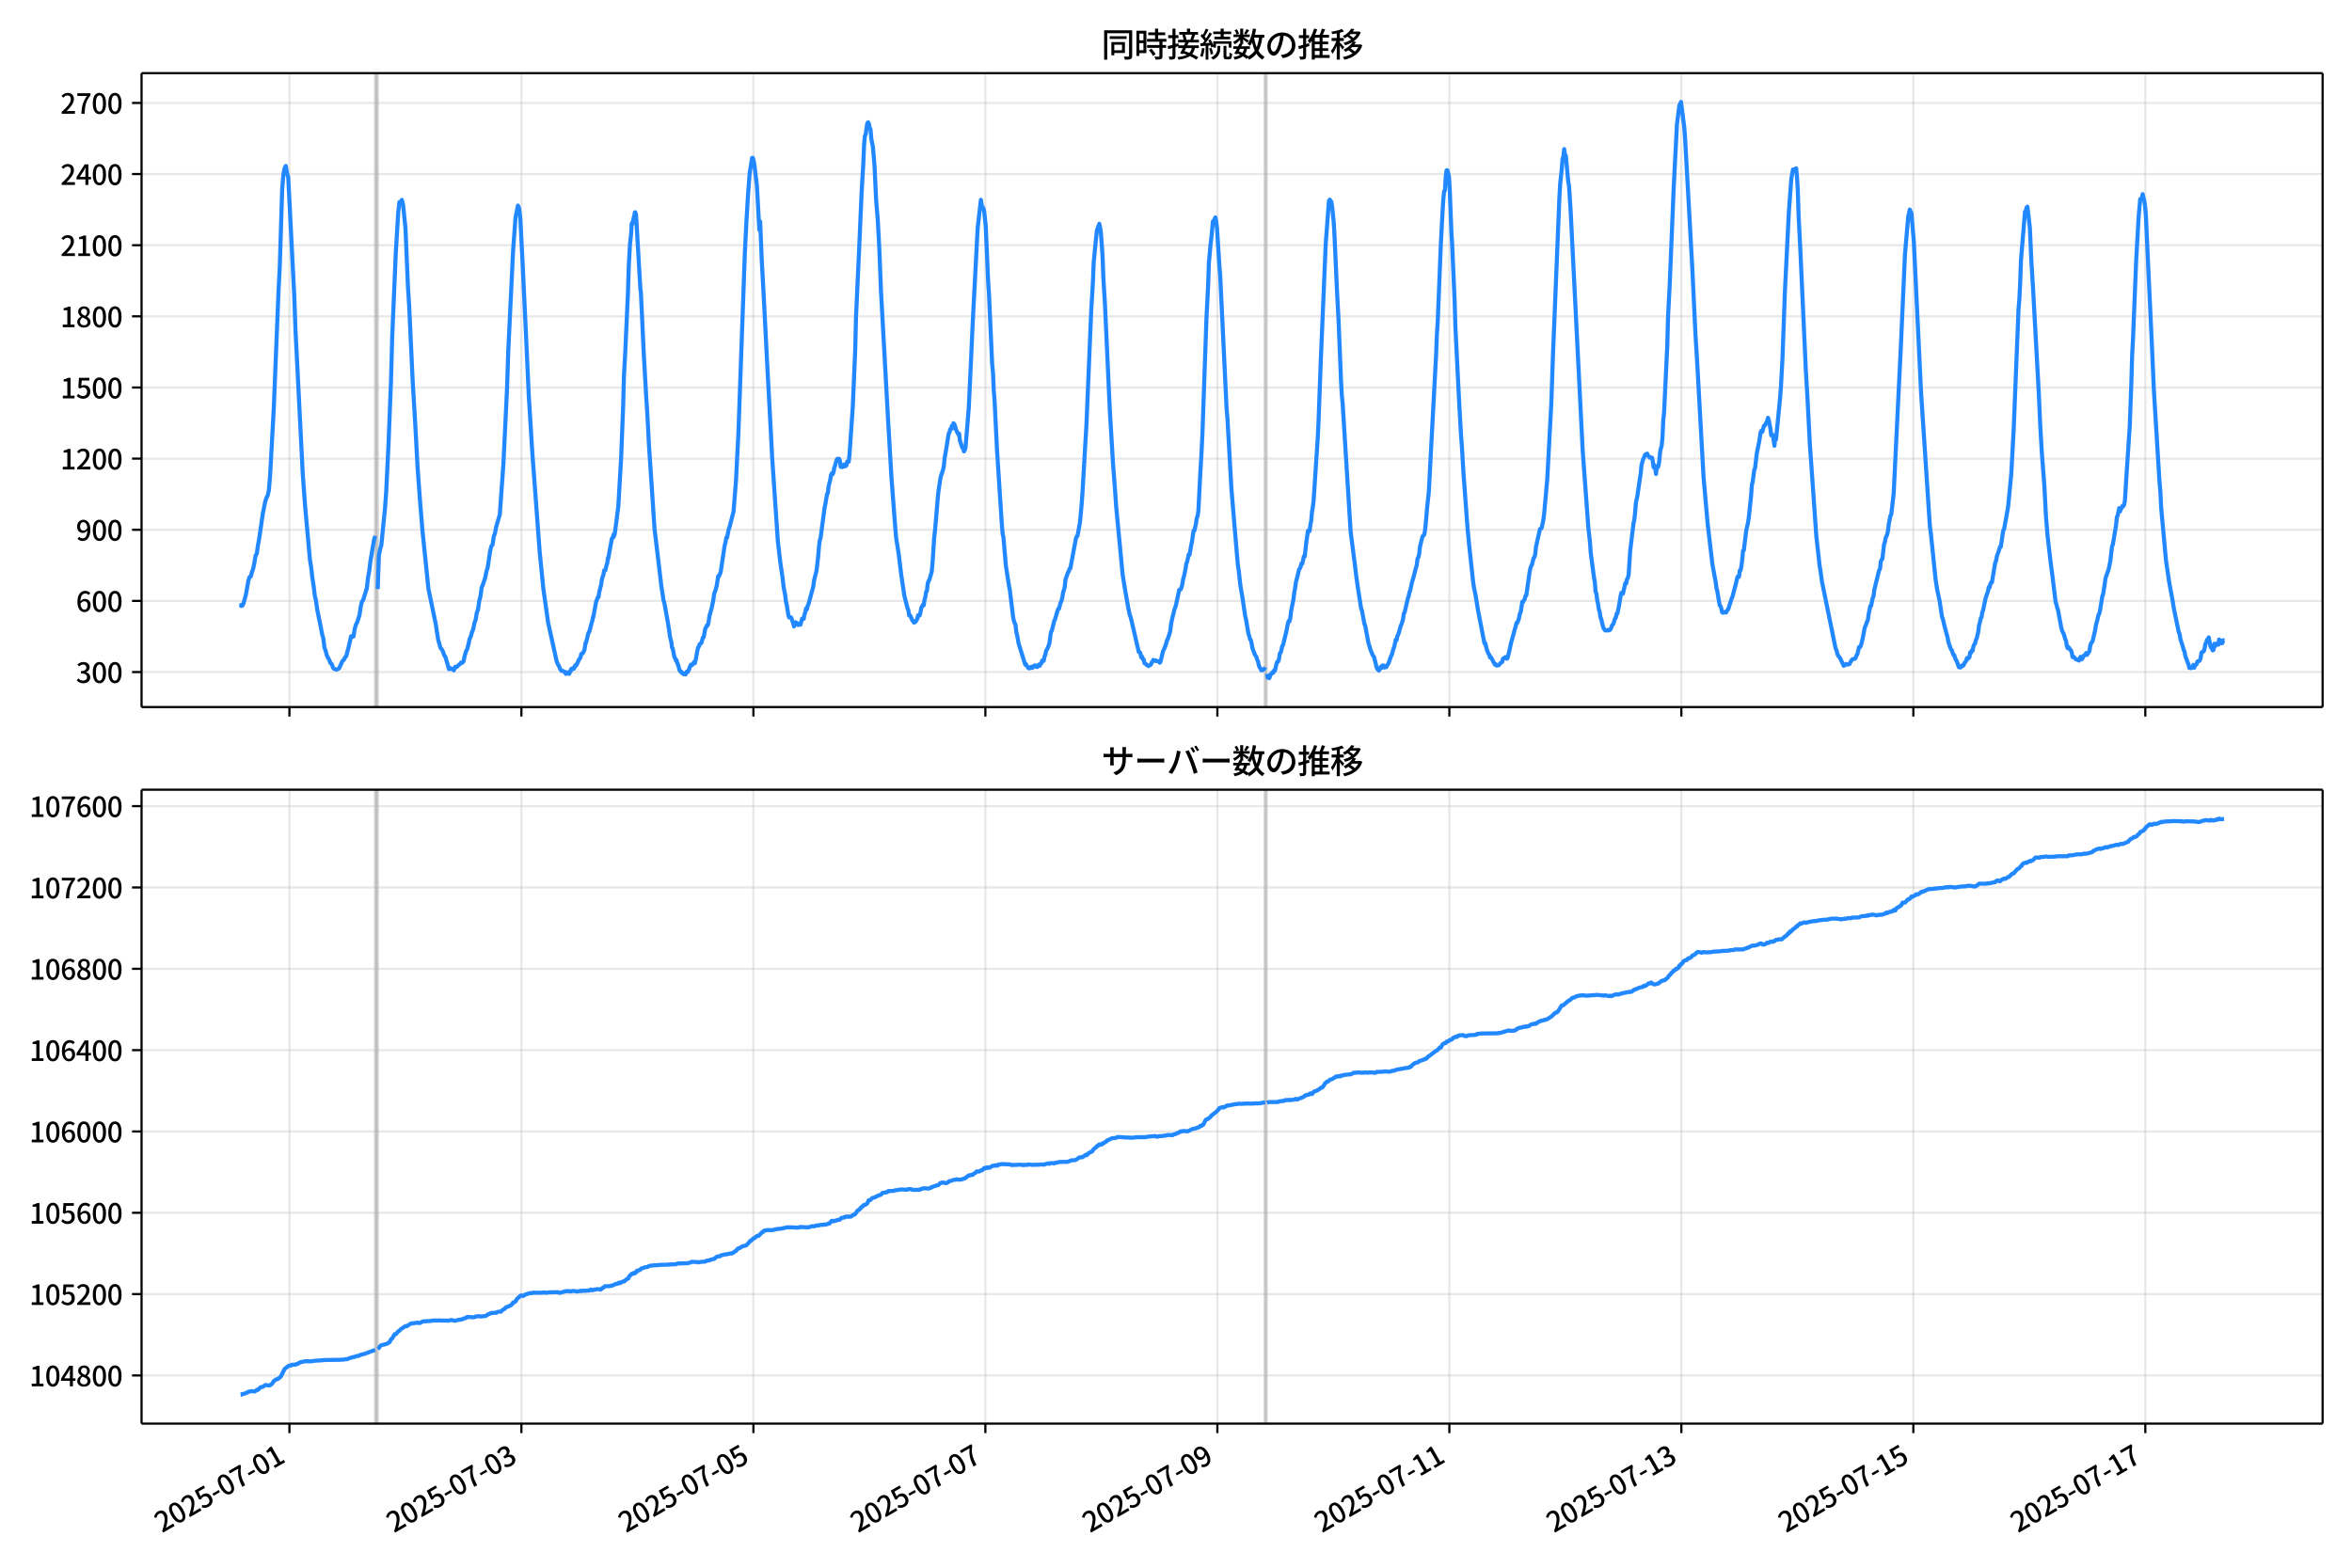 <!DOCTYPE svg  PUBLIC '-//W3C//DTD SVG 1.1//EN'  'http://www.w3.org/Graphics/SVG/1.1/DTD/svg11.dtd'>
<svg version="1.1" viewBox="0 0 864 576" xmlns="http://www.w3.org/2000/svg" xmlns:xlink="http://www.w3.org/1999/xlink">
 <defs>
  <style type="text/css">*{stroke-linejoin: round; stroke-linecap: butt}</style>
 </defs>
 <g id="aa">
  <g id="ab">
   <path d="m0 576h864v-576h-864z" fill="#fff"/>
  </g>
  <g id="ac">
   <g id="ad">
    <path d="m52 259.78h801.2v-232.9h-801.2z" fill="#fff"/>
   </g>
   <g id="ae">
    <path d="m137.83 259.78h.888v-232.9h-.888z" clip-path="url(#c)" fill="#808080" opacity=".3" stroke="#808080"/>
   </g>
   <g id="af">
    <path d="m464.66 259.78h.592v-232.9h-.592z" clip-path="url(#c)" fill="#808080" opacity=".3" stroke="#808080"/>
   </g>
   <g id="ag">
    <g id="ah">
     <g id="ai">
      <path d="m106.32 259.78v-232.9" clip-path="url(#c)" fill="none" stroke="#b0b0b0" stroke-linecap="square" stroke-opacity=".3" stroke-width=".8"/>
     </g>
     <g id="aj">
      <defs>
       <path id="e" d="m0 0v3.5" stroke="#000" stroke-width=".8"/>
      </defs>
      <use x="106.316" y="259.778" stroke="#000000" stroke-width=".8" xlink:href="#e"/>
     </g>
    </g>
    <g id="ak">
     <g id="al">
      <path d="m191.54 259.78v-232.9" clip-path="url(#c)" fill="none" stroke="#b0b0b0" stroke-linecap="square" stroke-opacity=".3" stroke-width=".8"/>
     </g>
     <g id="am">
      <use x="191.536" y="259.778" stroke="#000000" stroke-width=".8" xlink:href="#e"/>
     </g>
    </g>
    <g id="an">
     <g id="ao">
      <path d="m276.76 259.78v-232.9" clip-path="url(#c)" fill="none" stroke="#b0b0b0" stroke-linecap="square" stroke-opacity=".3" stroke-width=".8"/>
     </g>
     <g id="ap">
      <use x="276.757" y="259.778" stroke="#000000" stroke-width=".8" xlink:href="#e"/>
     </g>
    </g>
    <g id="aq">
     <g id="ar">
      <path d="m361.98 259.78v-232.9" clip-path="url(#c)" fill="none" stroke="#b0b0b0" stroke-linecap="square" stroke-opacity=".3" stroke-width=".8"/>
     </g>
     <g id="as">
      <use x="361.977" y="259.778" stroke="#000000" stroke-width=".8" xlink:href="#e"/>
     </g>
    </g>
    <g id="at">
     <g id="au">
      <path d="m447.2 259.78v-232.9" clip-path="url(#c)" fill="none" stroke="#b0b0b0" stroke-linecap="square" stroke-opacity=".3" stroke-width=".8"/>
     </g>
     <g id="av">
      <use x="447.198" y="259.778" stroke="#000000" stroke-width=".8" xlink:href="#e"/>
     </g>
    </g>
    <g id="aw">
     <g id="ax">
      <path d="m532.42 259.78v-232.9" clip-path="url(#c)" fill="none" stroke="#b0b0b0" stroke-linecap="square" stroke-opacity=".3" stroke-width=".8"/>
     </g>
     <g id="ay">
      <use x="532.418" y="259.778" stroke="#000000" stroke-width=".8" xlink:href="#e"/>
     </g>
    </g>
    <g id="az">
     <g id="ba">
      <path d="m617.64 259.78v-232.9" clip-path="url(#c)" fill="none" stroke="#b0b0b0" stroke-linecap="square" stroke-opacity=".3" stroke-width=".8"/>
     </g>
     <g id="bb">
      <use x="617.638" y="259.778" stroke="#000000" stroke-width=".8" xlink:href="#e"/>
     </g>
    </g>
    <g id="bc">
     <g id="bd">
      <path d="m702.86 259.78v-232.9" clip-path="url(#c)" fill="none" stroke="#b0b0b0" stroke-linecap="square" stroke-opacity=".3" stroke-width=".8"/>
     </g>
     <g id="be">
      <use x="702.859" y="259.778" stroke="#000000" stroke-width=".8" xlink:href="#e"/>
     </g>
    </g>
    <g id="bf">
     <g id="bg">
      <path d="m788.08 259.78v-232.9" clip-path="url(#c)" fill="none" stroke="#b0b0b0" stroke-linecap="square" stroke-opacity=".3" stroke-width=".8"/>
     </g>
     <g id="bh">
      <use x="788.079" y="259.778" stroke="#000000" stroke-width=".8" xlink:href="#e"/>
     </g>
    </g>
   </g>
   <g id="bi">
    <g id="bj">
     <g id="bk">
      <path d="m52 246.93h801.2" clip-path="url(#c)" fill="none" stroke="#b0b0b0" stroke-linecap="square" stroke-opacity=".3" stroke-width=".8"/>
     </g>
     <g id="bl">
      <defs>
       <path id="h" d="m0 0h-3.5" stroke="#000" stroke-width=".8"/>
      </defs>
      <use x="52" y="246.926" stroke="#000000" stroke-width=".8" xlink:href="#h"/>
     </g>
     <g id="bm">
      <!-- 300 -->
      <g transform="translate(27.9 250.91) scale(.1 -.1)">
       <defs>
        <path id="n" transform="scale(.016)" d="m1715-90q-371 0-656 90t-503 240q-217 150-377 323l359 474q211-205 479-359 269-153 634-153 269 0 467 92 199 93 311 266t112 423q0 256-125 451t-429 300q-304 106-835 106v551q467 0 732 105 266 106 384 291 119 186 119 423 0 307-192 489-192 183-531 183-269 0-503-119-233-118-438-316l-384 460q282 256 614 413 333 157 737 157 422 0 748-144 327-144 512-413 186-269 186-659 0-403-221-685-221-281-592-422v-26q269-70 490-227t349-400 128-557q0-422-215-726-214-304-573-468-358-163-787-163z"/>
        <path id="a" transform="scale(.016)" d="m1830-90q-460 0-806 275-346 276-535 823-188 547-188 1366 0 820 188 1357 189 538 535 803 346 266 806 266 461 0 800-269 340-269 528-803 189-534 189-1354 0-819-189-1366-188-547-528-823-339-275-800-275zm0 589q237 0 422 185 186 186 288 599 103 413 103 1091 0 679-103 1082-102 403-288 582-185 180-422 180-236 0-422-180-186-179-292-582-105-403-105-1082 0-678 105-1091 106-413 292-599 186-185 422-185z"/>
       </defs>
       <use xlink:href="#n"/>
       <use transform="translate(57)" xlink:href="#a"/>
       <use transform="translate(114)" xlink:href="#a"/>
      </g>
     </g>
    </g>
    <g id="bn">
     <g id="bo">
      <path d="m52 220.79h801.2" clip-path="url(#c)" fill="none" stroke="#b0b0b0" stroke-linecap="square" stroke-opacity=".3" stroke-width=".8"/>
     </g>
     <g id="bp">
      <use x="52" y="220.787" stroke="#000000" stroke-width=".8" xlink:href="#h"/>
     </g>
     <g id="bq">
      <!-- 600 -->
      <g transform="translate(27.9 224.77) scale(.1 -.1)">
       <defs>
        <path id="k" transform="scale(.016)" d="m1971-90q-339 0-634 144-294 144-518 435-224 292-352 733-128 442-128 1044 0 678 147 1161 148 483 397 784 250 301 570 445t665 144q397 0 688-147 292-147 490-359l-403-448q-128 154-327 253-198 99-409 99-307 0-567-182-259-182-413-605-153-422-153-1145 0-608 115-1002t326-589q212-195 493-195 212 0 375 121 163 122 259 343t96 522q0 300-90 511-89 212-259 320-169 109-419 109-211 0-451-134t-458-461l-25 538q134 192 313 323t374 201q196 71 375 71 397 0 694-163 298-163 467-490 170-326 170-825 0-468-195-817-195-348-512-544-317-195-701-195z"/>
       </defs>
       <use xlink:href="#k"/>
       <use transform="translate(57)" xlink:href="#a"/>
       <use transform="translate(114)" xlink:href="#a"/>
      </g>
     </g>
    </g>
    <g id="br">
     <g id="bs">
      <path d="m52 194.65h801.2" clip-path="url(#c)" fill="none" stroke="#b0b0b0" stroke-linecap="square" stroke-opacity=".3" stroke-width=".8"/>
     </g>
     <g id="bt">
      <use x="52" y="194.648" stroke="#000000" stroke-width=".8" xlink:href="#h"/>
     </g>
     <g id="bu">
      <!-- 900 -->
      <g transform="translate(27.9 198.63) scale(.1 -.1)">
       <defs>
        <path id="r" transform="scale(.016)" d="m1562-90q-410 0-708 150-297 151-502 356l403 461q141-160 346-256t422-96q224 0 425 102 202 103 352 333 151 230 237 614 87 384 87 941 0 589-115 970t-323 563-496 182q-205 0-372-118-166-118-262-336t-96-525q0-301 86-512 87-211 259-323 173-112 417-112 224 0 460 141 237 141 448 461l32-544q-134-180-313-314t-371-208-384-74q-391 0-689 166-297 167-467 496-169 330-169 823 0 467 195 816t515 541 698 192q339 0 636-138 298-137 519-419 221-281 349-710t128-1018q0-691-141-1187t-391-807q-249-310-563-461-313-150-652-150z"/>
       </defs>
       <use xlink:href="#r"/>
       <use transform="translate(57)" xlink:href="#a"/>
       <use transform="translate(114)" xlink:href="#a"/>
      </g>
     </g>
    </g>
    <g id="bv">
     <g id="bw">
      <path d="m52 168.51h801.2" clip-path="url(#c)" fill="none" stroke="#b0b0b0" stroke-linecap="square" stroke-opacity=".3" stroke-width=".8"/>
     </g>
     <g id="bx">
      <use x="52" y="168.509" stroke="#000000" stroke-width=".8" xlink:href="#h"/>
     </g>
     <g id="by">
      <!-- 1200 -->
      <g transform="translate(22.2 172.49) scale(.1 -.1)">
       <defs>
        <path id="f" transform="scale(.016)" d="m544 0v608h1037v3277h-845v467q333 58 579 147 247 90 451 218h557v-4109h915v-608h-2694z"/>
        <path id="b" transform="scale(.016)" d="m282 0v429q697 621 1164 1136 468 515 701 956 234 442 234 826 0 256-87 451-86 196-262 301-176 106-445 106-275 0-506-151-230-150-422-368l-416 410q301 333 637 518 336 186 803 186 429 0 749-176t496-493 176-745q0-455-224-919t-615-935q-390-470-889-950 186 20 394 36t374 16h1184v-634h-3046z"/>
       </defs>
       <use xlink:href="#f"/>
       <use transform="translate(57)" xlink:href="#b"/>
       <use transform="translate(114)" xlink:href="#a"/>
       <use transform="translate(171)" xlink:href="#a"/>
      </g>
     </g>
    </g>
    <g id="bz">
     <g id="ca">
      <path d="m52 142.37h801.2" clip-path="url(#c)" fill="none" stroke="#b0b0b0" stroke-linecap="square" stroke-opacity=".3" stroke-width=".8"/>
     </g>
     <g id="cb">
      <use x="52" y="142.37" stroke="#000000" stroke-width=".8" xlink:href="#h"/>
     </g>
     <g id="cc">
      <!-- 1500 -->
      <g transform="translate(22.2 146.36) scale(.1 -.1)">
       <defs>
        <path id="j" transform="scale(.016)" d="m1715-90q-365 0-653 90t-506 237q-217 147-383 307l352 480q134-134 294-246t361-183q202-70 452-70 262 0 473 118 212 119 333 346 122 227 122 541 0 460-247 716-246 256-649 256-224 0-384-64t-365-198l-365 237 141 2240h2387v-627h-1747l-109-1204q154 77 307 118 154 42 340 42 397 0 723-160t518-490q192-329 192-847 0-519-224-887t-586-560q-361-192-777-192z"/>
       </defs>
       <use xlink:href="#f"/>
       <use transform="translate(57)" xlink:href="#j"/>
       <use transform="translate(114)" xlink:href="#a"/>
       <use transform="translate(171)" xlink:href="#a"/>
      </g>
     </g>
    </g>
    <g id="cd">
     <g id="ce">
      <path d="m52 116.23h801.2" clip-path="url(#c)" fill="none" stroke="#b0b0b0" stroke-linecap="square" stroke-opacity=".3" stroke-width=".8"/>
     </g>
     <g id="cf">
      <use x="52" y="116.232" stroke="#000000" stroke-width=".8" xlink:href="#h"/>
     </g>
     <g id="cg">
      <!-- 1800 -->
      <g transform="translate(22.2 120.22) scale(.1 -.1)">
       <defs>
        <path id="l" transform="scale(.016)" d="m1830-90q-441 0-787 163-345 164-547 448-202 285-202 650 0 314 122 557t314 419 403 291v32q-256 186-442 458-185 272-185 643 0 365 176 640t480 425q304 151 694 151 410 0 704-160t457-439q164-278 164-649 0-237-96-448t-234-381q-137-169-291-278v-32q218-115 397-285 179-169 288-406t109-557q0-346-189-628-189-281-532-448-342-166-803-166zm314 2708q205 198 310 419 106 221 106 464 0 211-83 384t-247 272q-163 99-393 99-288 0-480-183-192-182-192-502 0-256 134-429 135-172 359-294t486-230zm-294-2170q236 0 418 89 183 90 285 253 103 164 103 388 0 211-90 367-89 157-246 272-157 116-368 215t-454 195q-244-173-398-426-153-252-153-553 0-237 118-416 119-179 324-282 205-102 461-102z"/>
       </defs>
       <use xlink:href="#f"/>
       <use transform="translate(57)" xlink:href="#l"/>
       <use transform="translate(114)" xlink:href="#a"/>
       <use transform="translate(171)" xlink:href="#a"/>
      </g>
     </g>
    </g>
    <g id="ch">
     <g id="ci">
      <path d="m52 90.093h801.2" clip-path="url(#c)" fill="none" stroke="#b0b0b0" stroke-linecap="square" stroke-opacity=".3" stroke-width=".8"/>
     </g>
     <g id="cj">
      <use x="52" y="90.093" stroke="#000000" stroke-width=".8" xlink:href="#h"/>
     </g>
     <g id="ck">
      <!-- 2100 -->
      <g transform="translate(22.2 94.078) scale(.1 -.1)">
       <use xlink:href="#b"/>
       <use transform="translate(57)" xlink:href="#f"/>
       <use transform="translate(114)" xlink:href="#a"/>
       <use transform="translate(171)" xlink:href="#a"/>
      </g>
     </g>
    </g>
    <g id="cl">
     <g id="cm">
      <path d="m52 63.954h801.2" clip-path="url(#c)" fill="none" stroke="#b0b0b0" stroke-linecap="square" stroke-opacity=".3" stroke-width=".8"/>
     </g>
     <g id="cn">
      <use x="52" y="63.954" stroke="#000000" stroke-width=".8" xlink:href="#h"/>
     </g>
     <g id="co">
      <!-- 2400 -->
      <g transform="translate(22.2 67.939) scale(.1 -.1)">
       <defs>
        <path id="m" transform="scale(.016)" d="m2170 0v3072q0 192 12 457 13 266 20 458h-26q-90-179-183-365-92-185-195-364l-921-1415h2579v-576h-3328v493l1875 2957h858v-4717h-691z"/>
       </defs>
       <use xlink:href="#b"/>
       <use transform="translate(57)" xlink:href="#m"/>
       <use transform="translate(114)" xlink:href="#a"/>
       <use transform="translate(171)" xlink:href="#a"/>
      </g>
     </g>
    </g>
    <g id="cp">
     <g id="cq">
      <path d="m52 37.815h801.2" clip-path="url(#c)" fill="none" stroke="#b0b0b0" stroke-linecap="square" stroke-opacity=".3" stroke-width=".8"/>
     </g>
     <g id="cr">
      <use x="52" y="37.815" stroke="#000000" stroke-width=".8" xlink:href="#h"/>
     </g>
     <g id="cs">
      <!-- 2700 -->
      <g transform="translate(22.2 41.8) scale(.1 -.1)">
       <defs>
        <path id="i" transform="scale(.016)" d="m1235 0q32 646 109 1187t224 1024 384 941 576 938h-2208v627h3027v-455q-409-512-665-989-256-476-397-969t-205-1053-90-1251h-755z"/>
       </defs>
       <use xlink:href="#b"/>
       <use transform="translate(57)" xlink:href="#i"/>
       <use transform="translate(114)" xlink:href="#a"/>
       <use transform="translate(171)" xlink:href="#a"/>
      </g>
     </g>
    </g>
   </g>
   <g id="ct">
    <path d="m88.418 222.44.084.174.074-.349.308.349.157-.087.419-.871.888-3.224.903-5.141.442-1.307.445-.174.418-1.655.444-1.22.444-2.091.444-2.788.444-.61.444-3.224.444-2.353 1.332-9.236.888-4.356.444-1.394.444-.784.444-2.004.444-5.315 1.332-24.309 1.775-43.826.444-8.539.888-28.666.444-5.315.444-2.353.444-.784.444 2.614.444 1.568 2.219 43.565.444 12.46 2.663 52.801.888 12.198 1.775 19.604.444 2.701.444 3.921.444 2.788.444 3.659.444 1.917.444 3.224 1.332 6.535.444 2.44.444 1.568.444 3.485.444 1.133.444 1.743.888 1.655.444 1.133.444.261.444 1.307.444.523.888.261.888-.436 1.332-2.875.444-.261.444-.958.444-.436.888-3.398.888-3.921.444.261.444-.174.444-2.788.444-1.568.444-.784.888-2.788.444-3.137.444-1.743.444-.61 1.332-4.269.444-3.921.444-2.44.444-3.659 1.332-7.842.444-1.394m.888 19.517.444-12.285.444-2.353.444-1.394 1.332-13.418.444-6.012.888-18.21.888-22.654.444-16.293 1.332-31.105.888-14.725.444-3.747.444.436.444-1.22.444 1.743.888 8.8.888 21.173.444 6.97 1.332 28.404.888 14.725.888 16.555.888 12.111.888 10.891 2.219 21.608 2.663 12.808.888 5.751.888 3.137.444.436.444.871.444 1.307.444.61 1.332 4.531.444-.436.444.349h.444l.444.523.444-1.307.444.174.444-.349.444-.523.444-.261.444-.61.444.087.444-.523.444-2.091.444-1.481.444-.871.444-1.655.444-2.091.444-.958.444-1.568.444-1.046.444-2.265.444-1.22.444-2.701.444-1.046.444-3.224.444-1.655.444-3.311.444-.958.888-2.701.444-2.265.444-1.394.888-6.012.444-1.83.444-.436.444-3.137.444-1.133.444-2.353 1.332-4.531 1.332-18.733 1.332-27.62.444-13.766 1.775-36.856.888-12.111.888-4.444.444 1.046.444 3.747.888 17.6 1.332 28.23.888 19.43 1.332 21.521.888 11.763 1.775 23.961 1.332 13.418 1.775 12.547 3.107 14.115.444 1.133.444.697.444 1.133.444.61h.444l.592.261.592.871.148-.087.296-.523.296.436.148-.087.296.261.296-.61.148-.523.148.174.148-.784.148-.174h.148l.148.174.148-.174.148.087.148-.436.148.349.444-1.22.148.174.148-.087.148-.436.148.087.296-.784.148-.174.296-.871.148-.087.296-.523.148-.087.296-1.394.148.087.296-.436.148.087.592-1.22.444-2.701h.148l.592-2.353.148-.871.148-.174.148-.523h.148l.74-2.875.296-.958.148-.523.148-1.046.148-.087 1.036-5.576.444-1.22.296-.697.148.174.296-2.091.148-.349.296-1.394.148-.349.296-2.004.296-1.307.148-.174.148-.436.296-1.743.148-.087.148.174.148-.087.296-1.394.444-1.481.148-1.655.148.261 1.332-7.406h.148l.148-.174.148-.436.148-.784.148.697.148-1.046.148.261 1.332-10.281 1.036-17.774.74-18.907.296-11.153.444-8.103 1.036-22.741.296-9.584.444-8.016.444-4.182.148-3.224.148-.523.148.436.592-2.875.148-.349.148-1.046.148-.087.296.871 1.332 22.915.296 4.792.148.784.592 12.547.444 9.584.888 15.683.444 6.883.592 11.327 2.071 31.192.444 3.572 2.071 17.426.592 3.747.148 1.307.148.261.296 1.22.888 4.966.296 1.655.296 1.917.148.784.296 2.353.592 2.44.148 1.655.296.436.592 2.962.296.697.148.174.148.61.148-.261.296.958.148.523.148.087.592 2.265.444.523.148-.087.148.436.296.087.148.261.296-.174.148.436.148-.349.444.349.296-.61.148-.436.296.174.296-.436.592-1.568.296-.697.296.261.296-.261.592-.958.296.436.296-1.22.592-3.224.296-1.394.296-.261.296-.958.592-.349.592-2.091.296-.087.592-3.311.296-.261.296-.784h.296l.296-1.133.296-2.178.888-3.224.592-2.962.296-2.265.296-.523.592-2.091.592-3.747.296.087.592-1.481.592-4.008.888-5.838.296-1.133.296-1.743h.296l.592-3.137.296-.697 1.48-5.751.888-11.24.888-17.426 2.367-66.219.592-11.763.592-9.933.592-7.755.888-5.576h.296l.296 1.133.296 1.743.888 7.406.888 16.206.296-3.137.592 14.376.592 10.63 1.48 28.84 1.184 21.957.592 11.414 2.071 30.408.888 7.58.888 6.099.296 2.875.592 2.962.296 2.527.296 1.133.592 3.834.296.871.296-.174.296.087.296.436.296 1.046.296.61.296 1.307.296-1.133.296-.436.296.61.296-.261.296.697.296-.349.592.261.592-2.265.592.087.296-1.568.296-.871.296-1.394.296.349.296-1.307.296-.61 1.775-6.535.296-2.265.592-2.353.296-1.22.592-5.053.296-3.747.296-2.265.296-.871 1.48-11.153.296-1.394.592-3.572.296-.436.296-2.44.592-2.44.296-1.743.296-.61.296.349.296-.697.296-1.655.296-.784.592-2.178.296-.349.296.261.296-.261.296.697.296 2.265.296-.087.296.174.296-.349.296-.61.296.697.296-.087.296-.261.296-1.394h.592l.296-2.875 1.184-17.339.888-20.737.296-12.198 1.184-25.703.888-20.388.592-9.933.296-7.145.296-3.311.296-.61.592-4.095.296-.349.296.523.296 1.481.296.523.296 3.572.592 2.962.592 7.058.592 12.634.592 7.058.592 11.065.592 15.248 2.663 48.27 1.184 20.214 1.48 19.43.296 3.05.888 5.576.888 7.319 1.184 8.016 1.184 4.618.296.61.296 2.004.296-.087.296.523.592 1.394.296.261.296.523.592-.349.592-1.046.296-1.307.592.087.296-1.133.296-1.655.592-1.133.296.174.296-2.004.296-1.046.296-1.917.296-.349.296-2.614.296-1.046.296-.349.888-3.05.296-3.311.592-9.149.296-2.44 1.184-13.941.888-5.925.888-2.614.296-1.394.296-3.05.296-1.568.592-3.572.592-3.747.296-.436.296-1.22h.296l.296-1.22.296.784.296-1.743.296.349.296.784.296 1.22.888 1.743.296-.261.296 2.614.888 2.614.296.174.296 1.133.296-.436.296-1.22 1.184-14.464.888-18.994.592-13.069 1.775-33.893 1.184-10.368.296 1.917.296.784.296.261.296 1.133.592 5.402.888 20.388.296 4.356 1.184 26.139.296 2.962.296 6.796.296 3.659.888 18.036 1.184 18.297.592 9.062.296 3.572.296 1.22.888 10.456 1.184 7.58.296 1.481 1.184 9.846.296 1.394.592 1.481.296 2.614.296 1.22.592 3.137 2.367 7.58.296-.174.296.697.296.261.296.523.296.087.296-.087.296-.436.296-.087.296.436.296-.61.296-.087.296-.261.296.174.296.436h.296l.592-.871.296.436.296-.784.296-.087.296-1.046.296.174.296-.087.296-1.568.296-.697.296-1.394.592-1.046.592-1.655.592-4.269.296-.349.888-3.659.296-.523.888-3.137.296-.784.296-.087.592-2.265.296-.523.296-1.22.296-1.83.592-1.917.296-2.875.888-2.614.296-.349.296-1.046.296-.087 2.071-11.065.296-.784.296-.174.888-4.966.592-6.361.296-4.008.888-15.248.592-10.107 1.775-42.258.592-9.933.296-7.406.592-6.273.592-5.663.888-2.44.296 1.394.296 2.004.592 8.277.296 8.19.592 9.671 1.775 38.686 1.184 19.953.592 7.58.592 8.452 2.367 24.832.888 5.489 1.184 6.709.592 2.701.296.697 2.959 12.721h.296l.296.436.296 1.481.296-.261.296.958.296.087.296 1.394.592.349.296.349.592.349.888-.523.296-.784.296-.261.296-.697.592.349.296-.174.296.261.592.087.296-.087.296.61.296-.349.888-3.834.592-1.22.592-1.655.296-1.22.296-.436.888-2.788.296-2.614.592-2.875.296-.958.296-1.394.592-1.655.888-4.095.296-1.568.296-.261h.296l.296-.697.296-1.22.296-1.83.296-.958.592-2.788.296-2.004.296-.697.592-2.701.296.174.592-3.398.296-1.481.592-4.008h.296l.592-2.614.296-2.091.296-.61.296-2.091.592-11.763.592-10.368.296-6.273 1.48-42.345.592-11.588.296-8.626.592-6.622.296-2.44.592-6.186.296-.174.592-1.307.296 1.22.296 2.527.888 13.854.296 3.572 2.367 49.315.296 3.224 1.48 26.139 1.48 17.687.888 10.281.296 1.83.592 5.402.888 5.315.888 6.099.296 1.133.888 5.228.296.871.296 1.22.296.349.296 1.22.296 1.743.888 2.353.592.958.296 1.046.296.61.296 1.394.296.784.296.349.296.697.296-.261.296.174.296-.349.296-.174.296-.523m.592 2.44.296 1.394.296-.087.296.261.592-1.568.296-.087.296-.523.296.174.296-.871.296.087.592-2.527.296-.784h.296l.296-.871.296-2.091.296-.261.296-.958.296-1.481.296-.349 1.184-4.879.592-2.962.296-1.046.296.174.296-1.133.296-2.614.888-4.444.296-2.527.296-1.481.296-2.178.592-2.265.592-2.527.296-.349.296-.697.296-1.133.296.087.592-2.788.296.087.592-5.315.592-4.095.592.174.296-2.44.296-1.307.296-3.398.296-1.655.296-2.527 1.48-22.305.296-5.751.888-23.961 1.775-42.084 1.184-15.858.296-.523.592.784.296 1.83.592 5.838.296 5.228.888 19.778.592 11.153.888 21.957.296 5.315.296 2.962 2.959 47.311 1.184 9.236.296 2.178.592 4.966.592 4.182 1.184 7.58.296.697.888 4.879.296.61 1.184 6.361.888 2.875.296.61.296.871.592.871.592 2.265.296 1.394.296.697.592.61.296-.436.296-.784.296-.349.296.523.296-.871.296.087.296.697.296-.523.296.436.888-1.481.888-2.527.296-.523.592-2.178.296-.697.592-2.788.296.261.296-1.568.296-.523.296-.871.592-2.265.296-.523.592-2.004.296-2.091.296-.436 1.184-5.141.296-.784.296-1.394.296-.784.592-2.788.592-2.004.592-2.353.592-2.091.296-2.44.296-.349.296-1.22.296-2.701.888-3.659.296-.436.296-.174.296-1.133.296-2.614.592-6.709.592-5.489.888-16.99 1.775-33.196.296-7.58.296-4.531 1.184-29.188.592-11.24.296-4.879.296-2.788.296-.349.296-5.141.296-2.178.296-.087.592 2.353.296 5.053.592 15.248.296 4.792.888 20.388.296 9.933.888 17.862.592 11.588.592 10.281.296 3.834.592 10.02 1.48 20.04.592 6.186 1.48 13.766.296 2.004.592 2.788.888 5.489 2.367 12.198.296-.087.592 2.44.592 1.481.296.349.296 1.046.296-.174 1.48 2.788.296-.174.296.523.888-.174.592-.784.592-.349.296-1.22.296-.174h.296l.296-.436.296.523.296.087.296-.523.592-2.44.592-2.788 2.071-7.493h.296l.592-1.743.296-1.655.296-.436.592-3.834.296.087.296-.697.296-.349.296-1.307.296-.087 1.184-8.452.296-1.481.296-.871.296-.436.592-2.44.296-.349.296-.958.296-2.788.888-4.095.592-2.527.296-.087.296-.261.592-2.788.296-2.004 1.184-13.244 1.48-27.62.592-17.426 2.367-58.028.296-5.315.592-5.489.296-3.834.296-.697.296-2.788.296 2.527.296-.174.888 9.497.296 1.655.592 9.149 4.439 88.262 2.071 28.143.592 5.315.296 4.095 1.184 8.974.296 1.481.296 3.747.296.61.296 2.44.296 1.307.296 2.091.296.784.296 2.091.296.697.592 2.527.296.871.592.784.296-.087.592.087.296-.261.296.174.296-.174.296-.436.296-.871.296-.523.296-.261.592-2.004.296-.261.296-1.481.296-.087.592-2.788.592-3.659.296-1.22.296.436.296-.174.888-3.921.296.261.296-1.655.296-.349.296-1.22.592-8.974 1.184-9.846.296-1.307.296-2.527.296-3.747.592-2.788.592-4.182.592-3.834.296-3.137.592-2.091.296-.523.296-.871.296-.436h.296l.296-.261.296.697.296.261.296.523.592-.087.296.087.296 1.394.296 2.178.296-.784.296 1.133.296 2.091.296-2.527.296.174.296-.523.296-1.743.296-3.311.296-1.481.296-.871.296-2.962.296-6.448.296-2.788 1.184-24.745.296-10.978.592-11.24 1.48-36.072 1.184-23.002.888-6.97.296-.436.296-.784 1.184 9.149.296 3.747 2.663 47.921 1.184 24.745.592 9.584 2.367 42.694 1.48 16.816 1.775 15.248 1.184 6.361.296 2.265.296 1.133.888 5.228.296.349.296.784.296 1.481.296.174.296-.174.296.087.296-.261.296.261.296-.61.296-.349.296-.523 1.184-3.747.296-.61.592-2.353.592-2.178.592-2.614.296-.349.296.261.296-2.353.296-.087.296-1.481.296-2.353.296-3.311.296-.174.888-7.319.592-2.527.296-1.743.888-8.364.296-4.095.296-1.133.592-4.444.296-.61.592-5.228.592-2.962.296-1.394.592-3.747.296-.436.296.436.592-2.178.296-.087.888-1.743.296-1.133.296.871.592 3.137.296 2.44.296-.174h.296l.592 4.008.296-2.614.296.261 1.48-15.161.296-3.747.592-10.891.888-24.571 1.48-29.624.888-11.85.592-3.311.296.61.296.087.296-.958.296-.174.296 3.224.296 4.879.296 9.323.592 11.588 2.071 45.307.592 10.02.888 17.165.888 12.547 1.48 21.173.888 7.842.296 2.875.296 1.655.592 4.269 5.03 24.658.296.436.296 1.394.592 1.133.296.174 1.48 3.137.296-.261.296-.087.296-.349.296.261.888-.174.592-1.133.592-.697.888-.174.296-.523.296-.784.296-.349.592-2.614.296.087.296-.436.296-.871.592-2.614.592-3.224 1.184-2.962.296-2.178.592-2.875.296-.087.592-2.962.296-.523.296-2.44.592-2.44 1.184-4.792.296-.349.296-2.701.296-.784.296-.261.592-5.228.296-.871.296-1.568.592-1.307.296-1.481.296-2.527.592-2.875.296-.436.888-7.842 2.663-54.456 1.48-33.196 1.184-13.854.592-2.701.296.784.296.436.888 10.456 2.663 55.589 3.255 49.315.296 2.004 1.775 17.252.592 3.834.888 4.095.888 5.925.296.697.592 2.527 1.184 4.444.296 1.655.888 2.527.296.261.592 1.743.296.087.592 1.743.296.349.888 2.44.592.087.592-.784.296.174.296-.349.296-.784.296-.261.296-.523.296-.958.296.349.592-.61.296-1.83.296.174.296-.871.296.087.296-1.568.296-.697.296-.349.296-1.307.296-.523.592-2.527.296-2.353.296-1.046.296-1.481.296-.349.296-1.917.296-.697.888-4.356.592-1.83.296-.61.296-1.743.296.174.296-1.22.296-.697h.296l1.184-7.232.296-.523.296-1.743.888-2.527.296-1.046h.296l.888-6.012.296-.349 1.48-8.19 1.184-12.285.888-16.555.888-22.131.888-21.957.296-3.311.296-6.012.296-8.452 1.48-17.862.296-.261.296-1.22.296-.349.888 7.58.592 12.808.592 9.671 2.071 37.727.592 12.982.592 10.107.888 11.501.592 11.24.592 7.319 1.184 10.194.592 4.444 1.184 9.671.296.871.296 1.307.296.784 1.184 6.448.296 1.133.592 1.133.592 2.004.296.697.296 1.917.296.697.296-.436.592.958.296.174.296.871.296 1.655.296-.174.296.261.592.697.296.174h.296l.592.349.296-.871.296-.523.296.958.296-.174.592-1.22.296-.087.296-.349.296-.523.296.697.888-1.394.296-2.004.296-.871.296-.349.296-.523.888-3.834.296-1.917.592-2.178.296-1.394.296-.61.296-.958.888-5.576.296-.697.592-3.834.296-2.091 1.184-3.398.592-3.05.592-5.141.296-.697 1.184-7.058.296-2.962.296-.697.592-2.701.296 1.22.296-.958.296-.261.296-.784.296.087.296-.523.296-1.394.592-9.584 1.184-17.774.592-16.032.296-10.281.296-5.402 1.184-29.363.888-15.77.592-6.709h.296l.296-.174.296-1.655.592 2.44.296 1.743.296 3.572.888 19.169 1.184 25.268.888 20.04 2.071 33.806.296 3.05.296 6.099 1.775 19.43 1.184 8.016 1.184 6.361.592 3.659 1.775 8.452.296.61.296 1.917.592 1.743.592 2.091.296.61.296 1.655 1.184 3.137.296 1.22.296-.261.296.349.296-.087.296-.261.296-.871.296 1.046.296-.784.592-.523.296-.958.296-.174h.296l.296-.261.296-.784.296-2.004.296-.349h.296l.296-.261.296-1.046.296-1.655.296-.436.296-1.046h.296l.296-.871.296 1.307.296 1.83.296.697.296-.349.296 1.307.296-.174.296-2.265.296.871.592-.958.592.436.296-1.917.296.349.296.871.296.174.296-.087.296-1.046.296.174v0" clip-path="url(#c)" fill="none" stroke="#28f" stroke-linecap="square" stroke-width="1.5"/>
   </g>
   <g id="cu">
    <path d="m52 259.78v-232.9" fill="none" stroke="#000" stroke-linecap="square" stroke-width=".8"/>
   </g>
   <g id="cv">
    <path d="m853.2 259.78v-232.9" fill="none" stroke="#000" stroke-linecap="square" stroke-width=".8"/>
   </g>
   <g id="cw">
    <path d="m52 259.78h801.2" fill="none" stroke="#000" stroke-linecap="square" stroke-width=".8"/>
   </g>
   <g id="cx">
    <path d="m52 26.88h801.2" fill="none" stroke="#000" stroke-linecap="square" stroke-width=".8"/>
   </g>
   <g id="cy">
    <!-- 同時接続数の推移 -->
    <g transform="translate(404.6 20.88) scale(.12 -.12)">
     <defs>
      <path id="x" transform="scale(.016)" d="m1587 3936h3232v-518h-3232v518zm320-1114h557v-2534h-557v2534zm301 0h2291v-2086h-2291v512h1734v1069h-1734v505zm-1683 2260h5113v-570h-4524v-5056h-589v5626zm4768 0h595v-4896q0-250-67-397t-227-218q-160-77-426-96t-675-19q-13 83-45 192t-77 218q-45 108-89 185 281-13 527-13 247 0 330 0 83 7 118 42 36 35 36 112v4890z"/>
      <path id="v" transform="scale(.016)" d="m2714 4672h3238v-525h-3238v525zm-244-1235h3712v-538h-3712v538zm20-1184h3635v-531h-3635v531zm1523 3155h595v-2310h-595v2310zm832-2451h589v-2823q0-230-61-364-61-135-227-199-167-70-423-86t-633-16q-20 121-78 285-57 163-121 284 275-6 509-9t310-3q77 6 106 28 29 23 29 93v2810zm-2023-1677 487 282q153-160 313-352t294-381q135-189 206-343l-519-313q-64 153-189 348-124 196-278 394-154 199-314 365zm-2086 3718h1619v-4281h-1619v544h1056v3187h-1056v550zm32-1843h1293v-537h-1293v537zm-320 1843h563v-4832h-563v4832z"/>
      <path id="w" transform="scale(.016)" d="m3866 5408h614v-870h-614v870zm-1479-653h3597v-518h-3597v518zm-230-1485h4e3v-518h-4e3v518zm825 922 519 102q64-160 121-342 58-182 96-352 39-170 45-304l-544-128q-6 134-42 313-35 180-83 365-48 186-112 346zm1856 109 589-71q-96-275-202-557-105-281-195-486l-518 77q58 147 122 329 64 183 118 372t86 336zm-2643-2106h3943v-518h-3943v518zm1408 685 602-115q-167-371-362-784t-390-797-362-685l-525 179q160 288 346 666t368 784 323 752zm-659-2157 358 403q352-102 733-240 381-137 752-304 371-166 697-336 327-169 558-329l-384-461q-218 160-532 336-313 176-685 345-371 170-755 323-384 154-742 263zm1894 1114 583-71q-122-550-353-944-230-393-604-662t-922-435q-547-167-1296-269-25 128-93 269-67 141-137 230 678 64 1168 192t819 349q330 221 531 550 202 330 304 791zm-4684 217q396 90 953 240 557 151 1120 311l77-544q-525-154-1053-311-528-156-963-284l-134 588zm121 2093h1965v-563h-1965v563zm819 1248h576v-5229q0-236-51-374t-192-208q-141-77-355-99-214-23-541-16-13 115-64 288t-109 294q205-6 381-6t234 0q64 0 92 28 29 29 29 93v5229z"/>
      <path id="u" transform="scale(.016)" d="m4058 5408h595v-1798h-595v1798zm-1415-563h3443v-499h-3443v499zm231-992h3008v-499h-3008v499zm-224-877h3475v-1203h-531v729h-2432v-729h-512v1203zm1964-877h551v-1881q0-122 22-157 23-35 106-35 25 0 92 0 68 0 135 0t99 0q51 0 83 54t45 224 19 515q90-70 234-131t259-93q-19-429-83-662-64-234-183-326-118-93-316-93-39 0-103 0t-134 0-138 0q-67 0-99 0-237 0-365 64t-176 218q-48 153-48 422v1881zm-1164-6h550v-455q0-243-48-528-48-284-186-579-137-294-409-572-272-279-727-503-70 90-192 208-121 118-230 195 416 205 665 438 250 234 371 474 122 240 164 467 42 228 42 413v442zm-2240 3309 524-192q-121-244-259-503-137-259-275-496t-259-416l-410 173q122 186 246 438 125 253 240 515 116 263 193 481zm716-743 500-230q-224-359-496-756-272-396-548-764-275-368-518-650l-358 205q179 211 377 483 199 272 387 569 189 298 358 592 170 295 298 551zm-1721-665 307 403q166-154 339-340 173-185 320-364t224-327l-326-460q-77 160-218 348-141 189-314 384-172 196-332 356zm1485-832 435 179q128-211 249-458 122-246 215-474 93-227 137-412l-473-211q-32 185-119 422-86 237-201 486-115 250-243 468zm-1530-583q422 26 998 54 576 29 1184 68l7-499q-570-45-1127-84-556-38-992-70l-70 531zm1702-992 436 135q121-276 214-596t118-556l-454-148q-26 237-112 563-86 327-202 602zm-1363 109 499-83q-57-455-163-897-105-441-253-748-51 32-134 73-83 42-170 83-86 42-144 62 148 294 234 697t131 813zm691 627h525v-2861h-525v2861z"/>
      <path id="p" transform="scale(.016)" d="m224 2022h3187v-499h-3187v499zm51 2247h3111v-487h-3111v487zm1127-1735 563-121q-154-320-333-672t-352-679q-173-326-326-582l-532 173q148 243 324 566t345 669q170 346 311 646zm934-832 563-64q-89-480-262-838t-461-614-701-432-976-298q-25 128-99 269t-157 237q659 102 1085 303 426 202 666 554t342 883zm422 3597 519-211q-147-218-298-436-150-217-278-377l-403 186q121 173 252 413 132 240 208 425zm-1203 109h563v-2957h-563v2957zm-1075-320 448 186q134-192 246-420 112-227 157-393l-467-211q-38 172-147 406t-237 432zm1094-1050 397-236q-160-263-400-529-240-265-519-489-278-224-553-378-51 103-141 237-89 135-179 218 269 109 534 294 266 186 493 416 228 231 368 467zm487-204q83-45 246-145 163-99 352-211t346-211 221-150l-327-423q-83 77-230 198-147 122-317 253-170 132-327 250-156 119-259 189l295 250zm1798 396h2311v-556h-2311v556zm115 1178 615-90q-103-640-263-1235t-384-1101q-224-505-512-889-44 57-134 134t-186 157-166 125q275 339 473 796 199 458 340 995 141 538 217 1108zm1223-1510 614-58q-147-1101-445-1940-297-838-813-1443-515-604-1321-1014-26 71-90 177-64 105-134 208-70 102-128 159 742 346 1212 880 471 535 730 1290 260 755 375 1741zm-1005-135q134-851 387-1597 253-745 659-1305 407-560 1002-874-70-57-154-150-83-93-154-189-70-96-121-179-633 371-1056 988-422 618-688 1434-265 816-425 1783l550 89zm-3309-3065 327 416q377-148 754-330 378-182 701-378 324-195 548-368l-416-435q-211 179-519 378-307 198-666 383-358 186-729 334z"/>
      <path id="t" transform="scale(.016)" d="m3686 4378q-64-493-163-1041-99-547-265-1084-192-653-432-1104t-522-688-595-237q-320 0-596 221-275 221-448 621-172 400-172 931 0 537 220 1017 221 480 611 851 391 372 909 583 519 211 1121 211 576 0 1040-186 464-185 793-515 330-329 502-771 173-441 173-941 0-672-278-1194-278-521-816-851-538-329-1318-444l-378 601q166 20 307 42t263 48q307 70 585 217 279 148 496 375 218 227 342 534 125 308 125 692t-122 713q-121 330-358 573-236 243-582 380-346 138-781 138-525 0-935-186-409-185-694-489-284-304-432-656-147-352-147-678 0-365 89-605 90-240 224-355 135-115 276-115t288 144 297 457q151 314 298 800 147 461 246 982 100 522 145 1021l684-12z"/>
      <path id="q" transform="scale(.016)" d="m2995 2925h2893v-519h-2893v519zm0-1280h2893v-519h-2893v519zm-64-1299h3232v-557h-3232v557zm1312 3577h563v-3763h-563v3763zm429 1466 634-141q-154-390-340-794-185-403-339-684l-512 140q103 199 208 458 106 259 195 528 90 269 154 493zm-1472 25 582-147q-153-518-371-1018-217-499-483-931t-573-758q-38 64-109 160-70 96-147 198-77 103-141 160 416 416 733 1034t509 1302zm128-1203h2720v-537h-2720v-4205h-582v4422l313 320h269zm-3174-2157q396 90 953 240 557 151 1120 311l77-544q-525-154-1053-311-528-156-963-284l-134 588zm121 2093h1965v-563h-1965v563zm819 1248h576v-5229q0-236-51-374t-192-208q-141-77-355-99-214-23-541-16-13 115-64 288t-109 294q205-6 381-6t234 0q64 0 92 28 29 29 29 93v5229z"/>
      <path id="o" transform="scale(.016)" d="m4051 5402 595-109q-281-493-729-941t-1107-806q-39 64-106 144t-141 153q-73 74-137 119 608 288 1011 678t614 762zm-77-557h1511v-493h-1863l352 493zm1293 0h109l109 25 384-179q-192-505-496-905t-695-701q-390-301-845-519-454-217-947-358-44 109-137 253t-176 227q448 109 867 294 419 186 777 445 359 259 631 592t419 730v96zm-1990-954 377 307q167-96 336-218 170-121 320-249 151-128 247-237l-397-332q-90 108-237 236t-317 259q-169 132-329 234zm1107-934 595-109q-307-538-803-1031-496-492-1232-876-38 64-102 144t-138 156q-74 77-138 116 455 217 807 483t604 554q253 288 407 563zm-90-589h1460v-506h-1818l358 506zm1268 0h121l109 26 384-167q-192-614-531-1075t-787-794q-448-332-983-553-534-221-1129-355-45 115-132 269-86 153-176 249 551 96 1043 285 493 189 903 473 410 285 714 669t464 883v90zm-2132-1056 410 339q186-102 384-237 198-134 371-275t282-269l-435-371q-103 128-270 272-166 144-361 288t-381 253zm-2150 3533h589v-5376h-589v5376zm-992-1242h2336v-569h-2336v569zm1024-224 365-160q-96-339-231-707-134-368-291-727-157-358-336-672-179-313-365-537-44 128-134 291t-160 272q173 192 339 457 167 266 323 570 157 304 282 618t208 595zm941 1946 416-467q-314-122-695-221-380-99-784-173-403-74-780-131-20 102-71 236-51 135-102 231 358 58 732 138 375 80 711 179t573 208zm-397-2579q58-45 179-170 122-125 266-266 144-140 259-265t160-183l-352-473q-58 102-157 255-99 154-218 317-118 164-227 311-108 147-185 237l275 237z"/>
     </defs>
     <use xlink:href="#x"/>
     <use transform="translate(100)" xlink:href="#v"/>
     <use transform="translate(200)" xlink:href="#w"/>
     <use transform="translate(300)" xlink:href="#u"/>
     <use transform="translate(400)" xlink:href="#p"/>
     <use transform="translate(500)" xlink:href="#t"/>
     <use transform="translate(600)" xlink:href="#q"/>
     <use transform="translate(700)" xlink:href="#o"/>
    </g>
   </g>
  </g>
  <g id="cz">
   <g id="da">
    <path d="m52 523.06h801.2v-232.9h-801.2z" fill="#fff"/>
   </g>
   <g id="db">
    <path d="m137.83 523.06h.888v-232.9h-.888z" clip-path="url(#d)" fill="#808080" opacity=".3" stroke="#808080"/>
   </g>
   <g id="dc">
    <path d="m464.66 523.06h.592v-232.9h-.592z" clip-path="url(#d)" fill="#808080" opacity=".3" stroke="#808080"/>
   </g>
   <g id="dd">
    <g id="de">
     <g id="df">
      <path d="m106.32 523.06v-232.9" clip-path="url(#d)" fill="none" stroke="#b0b0b0" stroke-linecap="square" stroke-opacity=".3" stroke-width=".8"/>
     </g>
     <g id="dg">
      <use x="106.316" y="523.055" stroke="#000000" stroke-width=".8" xlink:href="#e"/>
     </g>
     <g id="dh">
      <!-- 2025-07-01 -->
      <g transform="translate(59.526 563.33) rotate(-30) scale(.1 -.1)">
       <defs>
        <path id="g" transform="scale(.016)" d="m301 1536v544h1689v-544h-1689z"/>
       </defs>
       <use xlink:href="#b"/>
       <use transform="translate(57)" xlink:href="#a"/>
       <use transform="translate(114)" xlink:href="#b"/>
       <use transform="translate(171)" xlink:href="#j"/>
       <use transform="translate(228)" xlink:href="#g"/>
       <use transform="translate(263.7)" xlink:href="#a"/>
       <use transform="translate(320.7)" xlink:href="#i"/>
       <use transform="translate(377.7)" xlink:href="#g"/>
       <use transform="translate(413.4)" xlink:href="#a"/>
       <use transform="translate(470.4)" xlink:href="#f"/>
      </g>
     </g>
    </g>
    <g id="di">
     <g id="dj">
      <path d="m191.54 523.06v-232.9" clip-path="url(#d)" fill="none" stroke="#b0b0b0" stroke-linecap="square" stroke-opacity=".3" stroke-width=".8"/>
     </g>
     <g id="dk">
      <use x="191.536" y="523.055" stroke="#000000" stroke-width=".8" xlink:href="#e"/>
     </g>
     <g id="dl">
      <!-- 2025-07-03 -->
      <g transform="translate(144.75 563.33) rotate(-30) scale(.1 -.1)">
       <use xlink:href="#b"/>
       <use transform="translate(57)" xlink:href="#a"/>
       <use transform="translate(114)" xlink:href="#b"/>
       <use transform="translate(171)" xlink:href="#j"/>
       <use transform="translate(228)" xlink:href="#g"/>
       <use transform="translate(263.7)" xlink:href="#a"/>
       <use transform="translate(320.7)" xlink:href="#i"/>
       <use transform="translate(377.7)" xlink:href="#g"/>
       <use transform="translate(413.4)" xlink:href="#a"/>
       <use transform="translate(470.4)" xlink:href="#n"/>
      </g>
     </g>
    </g>
    <g id="dm">
     <g id="dn">
      <path d="m276.76 523.06v-232.9" clip-path="url(#d)" fill="none" stroke="#b0b0b0" stroke-linecap="square" stroke-opacity=".3" stroke-width=".8"/>
     </g>
     <g id="do">
      <use x="276.757" y="523.055" stroke="#000000" stroke-width=".8" xlink:href="#e"/>
     </g>
     <g id="dp">
      <!-- 2025-07-05 -->
      <g transform="translate(229.97 563.33) rotate(-30) scale(.1 -.1)">
       <use xlink:href="#b"/>
       <use transform="translate(57)" xlink:href="#a"/>
       <use transform="translate(114)" xlink:href="#b"/>
       <use transform="translate(171)" xlink:href="#j"/>
       <use transform="translate(228)" xlink:href="#g"/>
       <use transform="translate(263.7)" xlink:href="#a"/>
       <use transform="translate(320.7)" xlink:href="#i"/>
       <use transform="translate(377.7)" xlink:href="#g"/>
       <use transform="translate(413.4)" xlink:href="#a"/>
       <use transform="translate(470.4)" xlink:href="#j"/>
      </g>
     </g>
    </g>
    <g id="dq">
     <g id="dr">
      <path d="m361.98 523.06v-232.9" clip-path="url(#d)" fill="none" stroke="#b0b0b0" stroke-linecap="square" stroke-opacity=".3" stroke-width=".8"/>
     </g>
     <g id="ds">
      <use x="361.977" y="523.055" stroke="#000000" stroke-width=".8" xlink:href="#e"/>
     </g>
     <g id="dt">
      <!-- 2025-07-07 -->
      <g transform="translate(315.19 563.33) rotate(-30) scale(.1 -.1)">
       <use xlink:href="#b"/>
       <use transform="translate(57)" xlink:href="#a"/>
       <use transform="translate(114)" xlink:href="#b"/>
       <use transform="translate(171)" xlink:href="#j"/>
       <use transform="translate(228)" xlink:href="#g"/>
       <use transform="translate(263.7)" xlink:href="#a"/>
       <use transform="translate(320.7)" xlink:href="#i"/>
       <use transform="translate(377.7)" xlink:href="#g"/>
       <use transform="translate(413.4)" xlink:href="#a"/>
       <use transform="translate(470.4)" xlink:href="#i"/>
      </g>
     </g>
    </g>
    <g id="du">
     <g id="dv">
      <path d="m447.2 523.06v-232.9" clip-path="url(#d)" fill="none" stroke="#b0b0b0" stroke-linecap="square" stroke-opacity=".3" stroke-width=".8"/>
     </g>
     <g id="dw">
      <use x="447.198" y="523.055" stroke="#000000" stroke-width=".8" xlink:href="#e"/>
     </g>
     <g id="dx">
      <!-- 2025-07-09 -->
      <g transform="translate(400.41 563.33) rotate(-30) scale(.1 -.1)">
       <use xlink:href="#b"/>
       <use transform="translate(57)" xlink:href="#a"/>
       <use transform="translate(114)" xlink:href="#b"/>
       <use transform="translate(171)" xlink:href="#j"/>
       <use transform="translate(228)" xlink:href="#g"/>
       <use transform="translate(263.7)" xlink:href="#a"/>
       <use transform="translate(320.7)" xlink:href="#i"/>
       <use transform="translate(377.7)" xlink:href="#g"/>
       <use transform="translate(413.4)" xlink:href="#a"/>
       <use transform="translate(470.4)" xlink:href="#r"/>
      </g>
     </g>
    </g>
    <g id="dy">
     <g id="dz">
      <path d="m532.42 523.06v-232.9" clip-path="url(#d)" fill="none" stroke="#b0b0b0" stroke-linecap="square" stroke-opacity=".3" stroke-width=".8"/>
     </g>
     <g id="ea">
      <use x="532.418" y="523.055" stroke="#000000" stroke-width=".8" xlink:href="#e"/>
     </g>
     <g id="eb">
      <!-- 2025-07-11 -->
      <g transform="translate(485.63 563.33) rotate(-30) scale(.1 -.1)">
       <use xlink:href="#b"/>
       <use transform="translate(57)" xlink:href="#a"/>
       <use transform="translate(114)" xlink:href="#b"/>
       <use transform="translate(171)" xlink:href="#j"/>
       <use transform="translate(228)" xlink:href="#g"/>
       <use transform="translate(263.7)" xlink:href="#a"/>
       <use transform="translate(320.7)" xlink:href="#i"/>
       <use transform="translate(377.7)" xlink:href="#g"/>
       <use transform="translate(413.4)" xlink:href="#f"/>
       <use transform="translate(470.4)" xlink:href="#f"/>
      </g>
     </g>
    </g>
    <g id="ec">
     <g id="ed">
      <path d="m617.64 523.06v-232.9" clip-path="url(#d)" fill="none" stroke="#b0b0b0" stroke-linecap="square" stroke-opacity=".3" stroke-width=".8"/>
     </g>
     <g id="ee">
      <use x="617.638" y="523.055" stroke="#000000" stroke-width=".8" xlink:href="#e"/>
     </g>
     <g id="ef">
      <!-- 2025-07-13 -->
      <g transform="translate(570.85 563.33) rotate(-30) scale(.1 -.1)">
       <use xlink:href="#b"/>
       <use transform="translate(57)" xlink:href="#a"/>
       <use transform="translate(114)" xlink:href="#b"/>
       <use transform="translate(171)" xlink:href="#j"/>
       <use transform="translate(228)" xlink:href="#g"/>
       <use transform="translate(263.7)" xlink:href="#a"/>
       <use transform="translate(320.7)" xlink:href="#i"/>
       <use transform="translate(377.7)" xlink:href="#g"/>
       <use transform="translate(413.4)" xlink:href="#f"/>
       <use transform="translate(470.4)" xlink:href="#n"/>
      </g>
     </g>
    </g>
    <g id="eg">
     <g id="eh">
      <path d="m702.86 523.06v-232.9" clip-path="url(#d)" fill="none" stroke="#b0b0b0" stroke-linecap="square" stroke-opacity=".3" stroke-width=".8"/>
     </g>
     <g id="ei">
      <use x="702.859" y="523.055" stroke="#000000" stroke-width=".8" xlink:href="#e"/>
     </g>
     <g id="ej">
      <!-- 2025-07-15 -->
      <g transform="translate(656.07 563.33) rotate(-30) scale(.1 -.1)">
       <use xlink:href="#b"/>
       <use transform="translate(57)" xlink:href="#a"/>
       <use transform="translate(114)" xlink:href="#b"/>
       <use transform="translate(171)" xlink:href="#j"/>
       <use transform="translate(228)" xlink:href="#g"/>
       <use transform="translate(263.7)" xlink:href="#a"/>
       <use transform="translate(320.7)" xlink:href="#i"/>
       <use transform="translate(377.7)" xlink:href="#g"/>
       <use transform="translate(413.4)" xlink:href="#f"/>
       <use transform="translate(470.4)" xlink:href="#j"/>
      </g>
     </g>
    </g>
    <g id="ek">
     <g id="el">
      <path d="m788.08 523.06v-232.9" clip-path="url(#d)" fill="none" stroke="#b0b0b0" stroke-linecap="square" stroke-opacity=".3" stroke-width=".8"/>
     </g>
     <g id="em">
      <use x="788.079" y="523.055" stroke="#000000" stroke-width=".8" xlink:href="#e"/>
     </g>
     <g id="en">
      <!-- 2025-07-17 -->
      <g transform="translate(741.29 563.33) rotate(-30) scale(.1 -.1)">
       <use xlink:href="#b"/>
       <use transform="translate(57)" xlink:href="#a"/>
       <use transform="translate(114)" xlink:href="#b"/>
       <use transform="translate(171)" xlink:href="#j"/>
       <use transform="translate(228)" xlink:href="#g"/>
       <use transform="translate(263.7)" xlink:href="#a"/>
       <use transform="translate(320.7)" xlink:href="#i"/>
       <use transform="translate(377.7)" xlink:href="#g"/>
       <use transform="translate(413.4)" xlink:href="#f"/>
       <use transform="translate(470.4)" xlink:href="#i"/>
      </g>
     </g>
    </g>
   </g>
   <g id="eo">
    <g id="ep">
     <g id="eq">
      <path d="m52 505.37h801.2" clip-path="url(#d)" fill="none" stroke="#b0b0b0" stroke-linecap="square" stroke-opacity=".3" stroke-width=".8"/>
     </g>
     <g id="er">
      <use x="52" y="505.372" stroke="#000000" stroke-width=".8" xlink:href="#h"/>
     </g>
     <g id="es">
      <!-- 104800 -->
      <g transform="translate(10.8 509.36) scale(.1 -.1)">
       <use xlink:href="#f"/>
       <use transform="translate(57)" xlink:href="#a"/>
       <use transform="translate(114)" xlink:href="#m"/>
       <use transform="translate(171)" xlink:href="#l"/>
       <use transform="translate(228)" xlink:href="#a"/>
       <use transform="translate(285)" xlink:href="#a"/>
      </g>
     </g>
    </g>
    <g id="et">
     <g id="eu">
      <path d="m52 475.49h801.2" clip-path="url(#d)" fill="none" stroke="#b0b0b0" stroke-linecap="square" stroke-opacity=".3" stroke-width=".8"/>
     </g>
     <g id="ev">
      <use x="52" y="475.488" stroke="#000000" stroke-width=".8" xlink:href="#h"/>
     </g>
     <g id="ew">
      <!-- 105200 -->
      <g transform="translate(10.8 479.47) scale(.1 -.1)">
       <use xlink:href="#f"/>
       <use transform="translate(57)" xlink:href="#a"/>
       <use transform="translate(114)" xlink:href="#j"/>
       <use transform="translate(171)" xlink:href="#b"/>
       <use transform="translate(228)" xlink:href="#a"/>
       <use transform="translate(285)" xlink:href="#a"/>
      </g>
     </g>
    </g>
    <g id="ex">
     <g id="ey">
      <path d="m52 445.6h801.2" clip-path="url(#d)" fill="none" stroke="#b0b0b0" stroke-linecap="square" stroke-opacity=".3" stroke-width=".8"/>
     </g>
     <g id="ez">
      <use x="52" y="445.605" stroke="#000000" stroke-width=".8" xlink:href="#h"/>
     </g>
     <g id="fa">
      <!-- 105600 -->
      <g transform="translate(10.8 449.59) scale(.1 -.1)">
       <use xlink:href="#f"/>
       <use transform="translate(57)" xlink:href="#a"/>
       <use transform="translate(114)" xlink:href="#j"/>
       <use transform="translate(171)" xlink:href="#k"/>
       <use transform="translate(228)" xlink:href="#a"/>
       <use transform="translate(285)" xlink:href="#a"/>
      </g>
     </g>
    </g>
    <g id="fb">
     <g id="fc">
      <path d="m52 415.72h801.2" clip-path="url(#d)" fill="none" stroke="#b0b0b0" stroke-linecap="square" stroke-opacity=".3" stroke-width=".8"/>
     </g>
     <g id="fd">
      <use x="52" y="415.721" stroke="#000000" stroke-width=".8" xlink:href="#h"/>
     </g>
     <g id="fe">
      <!-- 106000 -->
      <g transform="translate(10.8 419.71) scale(.1 -.1)">
       <use xlink:href="#f"/>
       <use transform="translate(57)" xlink:href="#a"/>
       <use transform="translate(114)" xlink:href="#k"/>
       <use transform="translate(171)" xlink:href="#a"/>
       <use transform="translate(228)" xlink:href="#a"/>
       <use transform="translate(285)" xlink:href="#a"/>
      </g>
     </g>
    </g>
    <g id="ff">
     <g id="fg">
      <path d="m52 385.84h801.2" clip-path="url(#d)" fill="none" stroke="#b0b0b0" stroke-linecap="square" stroke-opacity=".3" stroke-width=".8"/>
     </g>
     <g id="fh">
      <use x="52" y="385.838" stroke="#000000" stroke-width=".8" xlink:href="#h"/>
     </g>
     <g id="fi">
      <!-- 106400 -->
      <g transform="translate(10.8 389.82) scale(.1 -.1)">
       <use xlink:href="#f"/>
       <use transform="translate(57)" xlink:href="#a"/>
       <use transform="translate(114)" xlink:href="#k"/>
       <use transform="translate(171)" xlink:href="#m"/>
       <use transform="translate(228)" xlink:href="#a"/>
       <use transform="translate(285)" xlink:href="#a"/>
      </g>
     </g>
    </g>
    <g id="fj">
     <g id="fk">
      <path d="m52 355.95h801.2" clip-path="url(#d)" fill="none" stroke="#b0b0b0" stroke-linecap="square" stroke-opacity=".3" stroke-width=".8"/>
     </g>
     <g id="fl">
      <use x="52" y="355.954" stroke="#000000" stroke-width=".8" xlink:href="#h"/>
     </g>
     <g id="fm">
      <!-- 106800 -->
      <g transform="translate(10.8 359.94) scale(.1 -.1)">
       <use xlink:href="#f"/>
       <use transform="translate(57)" xlink:href="#a"/>
       <use transform="translate(114)" xlink:href="#k"/>
       <use transform="translate(171)" xlink:href="#l"/>
       <use transform="translate(228)" xlink:href="#a"/>
       <use transform="translate(285)" xlink:href="#a"/>
      </g>
     </g>
    </g>
    <g id="fn">
     <g id="fo">
      <path d="m52 326.07h801.2" clip-path="url(#d)" fill="none" stroke="#b0b0b0" stroke-linecap="square" stroke-opacity=".3" stroke-width=".8"/>
     </g>
     <g id="fp">
      <use x="52" y="326.07" stroke="#000000" stroke-width=".8" xlink:href="#h"/>
     </g>
     <g id="fq">
      <!-- 107200 -->
      <g transform="translate(10.8 330.06) scale(.1 -.1)">
       <use xlink:href="#f"/>
       <use transform="translate(57)" xlink:href="#a"/>
       <use transform="translate(114)" xlink:href="#i"/>
       <use transform="translate(171)" xlink:href="#b"/>
       <use transform="translate(228)" xlink:href="#a"/>
       <use transform="translate(285)" xlink:href="#a"/>
      </g>
     </g>
    </g>
    <g id="fr">
     <g id="fs">
      <path d="m52 296.19h801.2" clip-path="url(#d)" fill="none" stroke="#b0b0b0" stroke-linecap="square" stroke-opacity=".3" stroke-width=".8"/>
     </g>
     <g id="ft">
      <use x="52" y="296.187" stroke="#000000" stroke-width=".8" xlink:href="#h"/>
     </g>
     <g id="fu">
      <!-- 107600 -->
      <g transform="translate(10.8 300.17) scale(.1 -.1)">
       <use xlink:href="#f"/>
       <use transform="translate(57)" xlink:href="#a"/>
       <use transform="translate(114)" xlink:href="#i"/>
       <use transform="translate(171)" xlink:href="#k"/>
       <use transform="translate(228)" xlink:href="#a"/>
       <use transform="translate(285)" xlink:href="#a"/>
      </g>
     </g>
    </g>
   </g>
   <g id="fv">
    <path d="m88.418 512.47h.159l.465-.299h.419l1.331-.523.46-.299 1.305-.224.888.149.444-.224.444-.374h.444l.888-.971.888-.149.888-.672 1.332.149.444-.075.444-.299.444-.448.444-.747.888-.672h.444l.888-.672.444-.448 1.332-2.689 1.332-1.046.444-.224.444.075.444-.374h1.332l.444-.299h.444l.444-.374.444-.224 2.219-.448.444.149.444-.075.444.075 2.219-.299 1.775-.075 1.332-.149 5.77-.075.888-.075h.444l.444-.149h.888l.444-.299 1.332-.374.888-.224.888-.299h.444l.888-.448 1.332-.299 2.219-.822.888-.374.888-.224m.888-.448.444-.299.444-.672.444-.374 1.332-.299.888-.299.888-.598.444-.971.444-.299.888-1.569h.444l.888-1.046.444-.224.444-.523 1.775-1.195.444.075 1.332-.897.444-.149.888-.075 1.332-.224.444.149h.444l.888-.523.888-.149.444.075.444-.149.444.075 2.219-.299.888.075.888-.075.888.075h2.663l.888-.224.888.224.444.075 1.332-.374h.444l.444-.149h.444l.444-.299.888-.224.444-.374 1.775.075.444.075.444-.075.444-.224 1.332-.149.444.149 1.332-.149h.444l1.332-.822.444-.075.444-.299.444.075.888-.149.444.075.444-.299.444-.149h.888l.444-.523.888-.523.444-.523 1.332-.523.888-.523.444-.747.444-.075.444-.299.444-.822 1.332-1.27.444-.149.444.224.444-.149.444-.374 1.775-.523.444-.075.444.075.444-.224.888.075h2.219l.444-.149.888.149 1.332-.149 3.107-.075.444.224h.444l1.775-.523 1.036-.075.148-.075.444.149h.74l.296-.149 1.184.075.296.149.74-.075.296-.075h.296l.148-.149.296.149.296-.075h.296l.296-.149.592.149.296-.075 1.332-.075.296-.224.148-.149.592.299.74-.299.296.075.592-.224 1.036.075.296.149.888-.747h.148l.592-.523h1.627l.296-.149.74-.075 1.48-.672h.444l.444-.224.148-.224.148.149.148-.075.148.149.296-.299.296-.149.296-.075.444-.224.148.075.888-.822.296-.075.296-.149.296-.747 1.036-1.046.148.149.296-.149.148-.224h.148l.148.149.296-.075.296-.523h.296l.148-.448.148.075.74-.299h.148l.296-.374.296-.224.592-.075.296-.224.444-.075.296-.075h.444l.444-.299.592-.224 1.036-.075.296-.075 1.923-.075.296-.075 3.255-.075.296-.075 2.367-.075.74-.299 3.551-.075 1.184-.299.296-.224 2.071.075.296.149 1.184-.224 1.48-.075.592-.374.888-.075.592-.299h.296l.592-.224h.296l.888-.747.296-.149.888-.075.296-.299 1.775-.448.296.075.296-.149.592-.075.888-.224.296.075.296-.224.296-.075.592-.523.296-.075.592-.747.296-.224h.296l1.184-.747 1.48-.374 1.184-1.27.296-.448h.296l.888-.897h.296l.296-.224.296-.374.592-.299.296.075 1.48-1.494h.296l.296-.448 1.184-.224h2.071l.296-.149h.296l.296-.149 1.184-.149.888-.075 2.367-.523 2.959.075.592.075.888-.075.296-.224.888.149.296-.075.592.075h1.48l.888-.374h1.184l.592-.299h.888l.296-.149.888-.075.296-.075.296.075.296-.149.296.075.888-.224.296-.224.296.075.888-1.046.592.224.296-.224h.592l.592-.299.888-.075.592-.672h.296l.592-.224.296.075.296-.299.296-.075.296.075.296-.075.296.149.296-.149.296.075.296-.075.888-.672h.296l.296-.149.888-1.345.888-.523.296-.598.296-.075.888-.897.296.075.888-.598.592-1.195.592-.075.592-.672 1.184-.374.296-.224.296-.075.296-.224 1.184-.374.592-.672.592-.075 1.184-.224.296-.374 2.071-.075.592-.224.888-.075.888-.224.296.075.592-.075.888.075.592.075.592-.299 1.184.075.296.224h2.663l.592-.374h.296l.592-.224 1.184.075.592.075.296-.149h.296l.296-.299h.296l.296-.224 1.184-.374.296-.149.592-.075.888-.822h.296l.296-.149h.592l.592.224h.296l.592-.224.296-.374 1.48-.448.296-.149.888-.075.296-.149.888.149.888-.075.592-.224.592-.149 1.48-1.121.296-.075.296.075.296-.224h.592l.296-.374.592-.299.592-.598.888.075.592-.448.296.075.592-.448.296-.448.296.149.296-.299.296-.075.296.224.296-.299.592.149.592-.448.296-.075.296-.224.592.075.296-.224h.296l.296.149.296-.075.296-.374.296.075.888-.224.296.075.296-.075.592.075 2.071.075.296.224 2.071-.075.592-.075 1.48.075.296.149.296-.149h1.184l.296-.149.888.075.592.075 2.663-.075.592-.075 1.184.075.296-.224 1.184-.224.296.149.296-.224.592-.075.888.149.296-.224.592-.075h.296l.592-.224 3.255-.075.592-.224.592-.299 1.48-.075.592-.299.888-.672h.296l.296-.149.592.075 1.184-.897.296.149.296-.149.296-.448.888-.523.296-.224h.296l.592-.897.888-.672.296-.448h.296l.592-.672.296.149.592-.075.296-.448.296.075.888-.672.296-.075.296-.448h.296l.592-.374.888-.374 1.184-.075.888-.374 1.775.075.592.075 2.071.075.592.075 1.184-.149.296-.075.296.075.592-.075h2.959l.296-.149.888-.075.592-.075 1.184-.075.296-.075.888.299.592-.224 1.48-.075.888-.149.592-.075.296-.149 1.775.075.296-.224.888-.224.592-.374h.296l.296-.149.592-.448.296.075.888-.224.592.149.592-.075.296.075 1.775-.897.592-.075.888-.224.296-.224.592-.075.296-.448.296-.149.296.075.296-.299.296-.075.888-1.718.296-.299h.296l.296-.149.592-.523.296-.149.296-.523 1.775-1.345.888-.897.296-.523 1.184-.374.296.149.296-.075.296-.224.296-.075.296-.299h.296l.296-.149.296.075 2.071-.448.888-.075.592-.149.592.075 1.775-.075.296-.075.296.075.592-.075.592.075 1.775-.075.296-.075.592.075 1.184-.075 1.775-.374m.592.224.296-.149h.296l.296-.149h3.255l.296-.224 1.184-.149.296-.075.296.075.592-.374.296.075.592-.075.296.075.296-.149.592.149.296-.149.888-.075.592-.299.592.299.592-.374.888-.299.888-.374.296-.374.296-.149h.296l.296-.224h.592l.592-.523.592.299.296-.299.296-.523.592-.299h.296l1.184-.672.592-.523.592-.149.296-.523.296-.224.296-.672.888-.747h.296l.592-.598.888-.299.296-.149.592-.448.296-.075.296-.299.592.075.296-.224.592.149.296-.299h.592l.296-.224.888-.075 1.184-.149.296-.075.296.075 1.184-.598 1.48-.075.296-.075.888.149 1.48-.075.296-.075.592.149.888-.149.296.075.296-.075.888.149h.592l.296-.299 2.367-.075.888-.149.888.149 1.184-.075.296-.224.888-.075.888-.374 1.184-.224.592-.075 1.48-.299.888-.075.296-.149h.296l.296-.299h.296l.592-.747.592-.374.296-.224 1.184-.299.296-.374.296-.149h.296l.888-.374h.296l.296-.299.592-.075.592-.747.592-.374 2.367-1.793.296-.075 1.184-1.195.296.075.592-1.121.592-.448.592-.075.296-.523h.296l.592-.299.296-.299h.296l.592-.299.296-.448.296-.075.592-.374.592.075.296-.374.592-.224 1.48-.075.296.299.592.075h.296l.296-.224.888-.149 1.775-.075.592-.075.296-.299.888-.075.592-.075 5.918-.075.592-.149.296.075 1.775-.523.296-.149h.296l.296-.149h.296l.296-.149.888.149.592-.075h.592l.592-.224.296-.374 1.184-.523h.592l.592-.299.296.075.592-.224.296.149.296-.149.592-.075.592-.448.592-.299h.296l.592-.224.296.149.592-.224.296-.374 1.48-.672.296.075.888-.374.296.075.296-.224h.296l1.184-.822.296-.149 1.48-1.419h.296l.296-.299.296-.075 1.48-2.316.592-.075 1.48-1.345.296-.149.296-.299.296-.075.592-.523.296-.299.888-.224.592-.374 1.775-.374.296.075.592-.075.888.149 1.48-.075.592-.075 1.48-.075.592-.075.592.075.888.075.888.149.296-.149.592.075 1.184.224.296-.149.296.149.592-.075.296-.299 1.184-.299.592.149 1.184-.448h.296l.296-.149.592-.075 1.775-.374.296.075.296-.149h.296l.888-.747h.296l1.48-.672 1.48-.374.296-.374.592.075.888-.747.296-.224.296.075.296-.075.296-.299.592.523.592.224 1.48-.374.296-.374.296-.075.592-.523h.296l.592-.299.296.075.296-.374.296-.149.592-.598.296-.523.592-.523.296-.523.296-.149.592-.747h.296l.592-.672.296.075.592-.448.296-.747.296-.075.296-.523.296-.075.296-.299.296-.598.592-.374.592-.075.592-.672.592-.075.592-.448.296-.448.296-.075.296-.224.296-.075.888-.897.592-.075 1.184.299.296-.224.296-.075.888.149 1.775-.075 1.184-.224 2.071-.075.888-.149 2.071-.075 1.184-.224h.888l.592-.299.296.075.296-.075.296.075.296-.075.592.075.592-.075.592.075.296-.224 1.184-.299.296-.224h.296l.592-.374.592-.224.296-.149.592.075 1.48-.374.296-.299.592-.149.296.075.296.299.296.075.296-.149.296.075.888-.672.296.149.296-.075.592-.448.592.075h.296l.296-.299.296.075.592-.523h.592l.592-.224.296.075.296-.075.296.075 1.184-1.046.592-.374.592-.747.296-.075.296-.598.296.075.296-.448.296-.075.296-.448.592-.299.592-.672h.296l.296-.523.296-.075.592-.598.296.149 1.184-.523.592.224.592-.224 1.775-.374 1.184-.075 1.48-.299 1.184-.149 1.48-.075 1.775-.374h2.071l.296.149h.592l.592.149.296-.149h.592l.296-.149.296.075 1.184-.299.592.075h.296l.296-.224 2.663-.075.888-.448 1.48-.075.592-.224.296.149.296-.224.592-.075h.296l.296-.149.888.075.592.224.592-.075.296-.149.592.075.296-.149.296.075 1.184-.374.592-.448.296.224.296-.224.296-.075.296-.224h.592l.296-.224h.296l.296-.448.296.224h.296l.296-.747.888-.523.592-.374.296-.149.592-1.121.296.149.296-.149h.296l1.184-1.27.296.075.592-.523.296-.523.296.149.296-.224.296-.075.296-.224.296-.075.296-.374.592.075.296-.149.296-.299.296-.075.296-.374.296-.149.296.075 2.071-.971 1.48-.075.888-.149h.888l.296-.149 1.775-.075 1.184-.299.592.075h.296l.296-.149 1.184.075.888.149 1.184-.224 1.184-.149 1.48-.075 1.184-.224.888.075 1.184.224h.296l.296-.224.296-.075.888-.747h2.663l.296-.149.296.075.592-.149.296.075.592-.224 1.184-.224.296-.374.592-.224.296.075.296.224h.296l.296-.224.296-.374.296-.075.296-.224.296-.075.296.149.888-.523.296-.224h.296l1.184-1.195.592-.149.888-1.046.296-.374.888-.523.592-.747.296-.149.296-.598.296-.224.888-.299.296.149.296-.299.592-.224.296-.224.296.149.296-.299h.296l.296-.149.888-.971 1.48.075.296-.224 1.184-.075.888-.149.888.149 2.367-.075.888-.149h3.847l.296-.299 1.48-.075 1.48-.299 2.071-.075.592-.224.296.075 1.184-.149 1.48-.448.296-.149.296-.374.592-.224.296-.224 1.184-.374.296.149h.296l.296-.224h.592l.592-.374.296.075.296-.149.296.149 1.184-.523.296.075 2.071-.598.296.149.592-.149.296-.224.592-.075.296.075.592-.224 1.184-.523.296-.075.296-.448.296-.224.296-.374.592-.224.296-.149.296-.374.296.075.296-.075.592-.374.296-.448.592-.374.296-.598 1.184-.523.296-.448.296-.149.296-.598.888-.672.296-.374.592-.075.296.224.592-.224.296-.224h.296l.296.149 1.184-.374.888-.448.296.075 1.184-.224 2.071-.075.592-.075 3.551.075.296.149 1.184-.149 2.959.075 1.775.224.888-.299.592-.224 1.184-.224.592.149.296-.075.296.149.296-.075.296-.224.296.224h.888l.296-.224.296.075.592-.374.296.149.296-.299.296.224 1.48-.075v0" clip-path="url(#d)" fill="none" stroke="#28f" stroke-linecap="square" stroke-width="1.5"/>
   </g>
   <g id="fw">
    <path d="m52 523.06v-232.9" fill="none" stroke="#000" stroke-linecap="square" stroke-width=".8"/>
   </g>
   <g id="fx">
    <path d="m853.2 523.06v-232.9" fill="none" stroke="#000" stroke-linecap="square" stroke-width=".8"/>
   </g>
   <g id="fy">
    <path d="m52 523.06h801.2" fill="none" stroke="#000" stroke-linecap="square" stroke-width=".8"/>
   </g>
   <g id="fz">
    <path d="m52 290.16h801.2" fill="none" stroke="#000" stroke-linecap="square" stroke-width=".8"/>
   </g>
   <g id="ga">
    <!-- サーバー数の推移 -->
    <g transform="translate(404.6 284.16) scale(.12 -.12)">
     <defs>
      <path id="z" transform="scale(.016)" d="m4685 2893q0-621-84-1111-83-489-288-877-204-387-569-691t-928-560l-544 512q448 167 781 371 333 205 550 503 218 298 323 739 106 442 106 1075v1620q0 192-10 339-9 147-22 217h723q-6-70-22-217t-16-339v-1581zm-2304 2086q-7-64-23-199-16-134-16-313v-2317q0-128 6-256 7-128 13-224 7-96 13-140h-710q6 44 12 140 7 96 13 221 7 125 7 259v2317q0 122-10 256-9 135-28 256h723zm-1978-1197q45-12 144-22t237-20q138-9 285-9h4217q237 0 394 13t246 26v-679q-76 7-240 13-163 6-393 6h-4224q-147 0-282-3-134-3-234-10-99-6-150-12v697z"/>
      <path id="s" transform="scale(.016)" d="m621 2854q109-6 265-16 157-9 339-16 183-6 349-6 128 0 352 0t509 0 598 0q314 0 624 0 311 0 586 0t486 0q212 0 327 0 230 0 416 16t301 22v-793q-109 6-308 19-198 13-409 13-109 0-324 0-214 0-489 0t-586 0q-310 0-624 0-313 0-598 0t-509 0-352 0q-262 0-525-10-262-9-428-22v793z"/>
      <path id="y" transform="scale(.016)" d="m4941 5037q83-109 176-269t182-320q90-160 154-288l-416-179q-96 192-240 448t-272 435l416 173zm723 275q83-122 182-282 100-160 196-317 96-156 153-271l-416-186q-102 205-246 454-144 250-279 429l410 173zm-4339-3360q102 262 201 556 100 295 183 612t144 630q61 314 93 602l723-147q-19-83-45-183-26-99-48-195t-42-166q-32-154-86-394t-131-512-164-551q-86-278-182-514-115-301-269-618-153-317-326-618-173-300-346-550l-697 294q301 397 563 874t429 880zm3155 198q-96 250-215 531-118 282-243 567-124 285-246 534-122 250-224 429l659 218q96-179 221-429t253-535q128-284 249-566 122-281 218-525 90-230 195-518 106-288 211-592 106-304 195-589 90-285 154-515l-729-237q-84 352-199 736t-240 768-259 723z"/>
     </defs>
     <use xlink:href="#z"/>
     <use transform="translate(100)" xlink:href="#s"/>
     <use transform="translate(200)" xlink:href="#y"/>
     <use transform="translate(300)" xlink:href="#s"/>
     <use transform="translate(400)" xlink:href="#p"/>
     <use transform="translate(500)" xlink:href="#t"/>
     <use transform="translate(600)" xlink:href="#q"/>
     <use transform="translate(700)" xlink:href="#o"/>
    </g>
   </g>
  </g>
 </g>
 <defs>
  <clipPath id="c">
   <rect x="52" y="26.88" width="801.2" height="232.9"/>
  </clipPath>
  <clipPath id="d">
   <rect x="52" y="290.16" width="801.2" height="232.9"/>
  </clipPath>
 </defs>
</svg>
